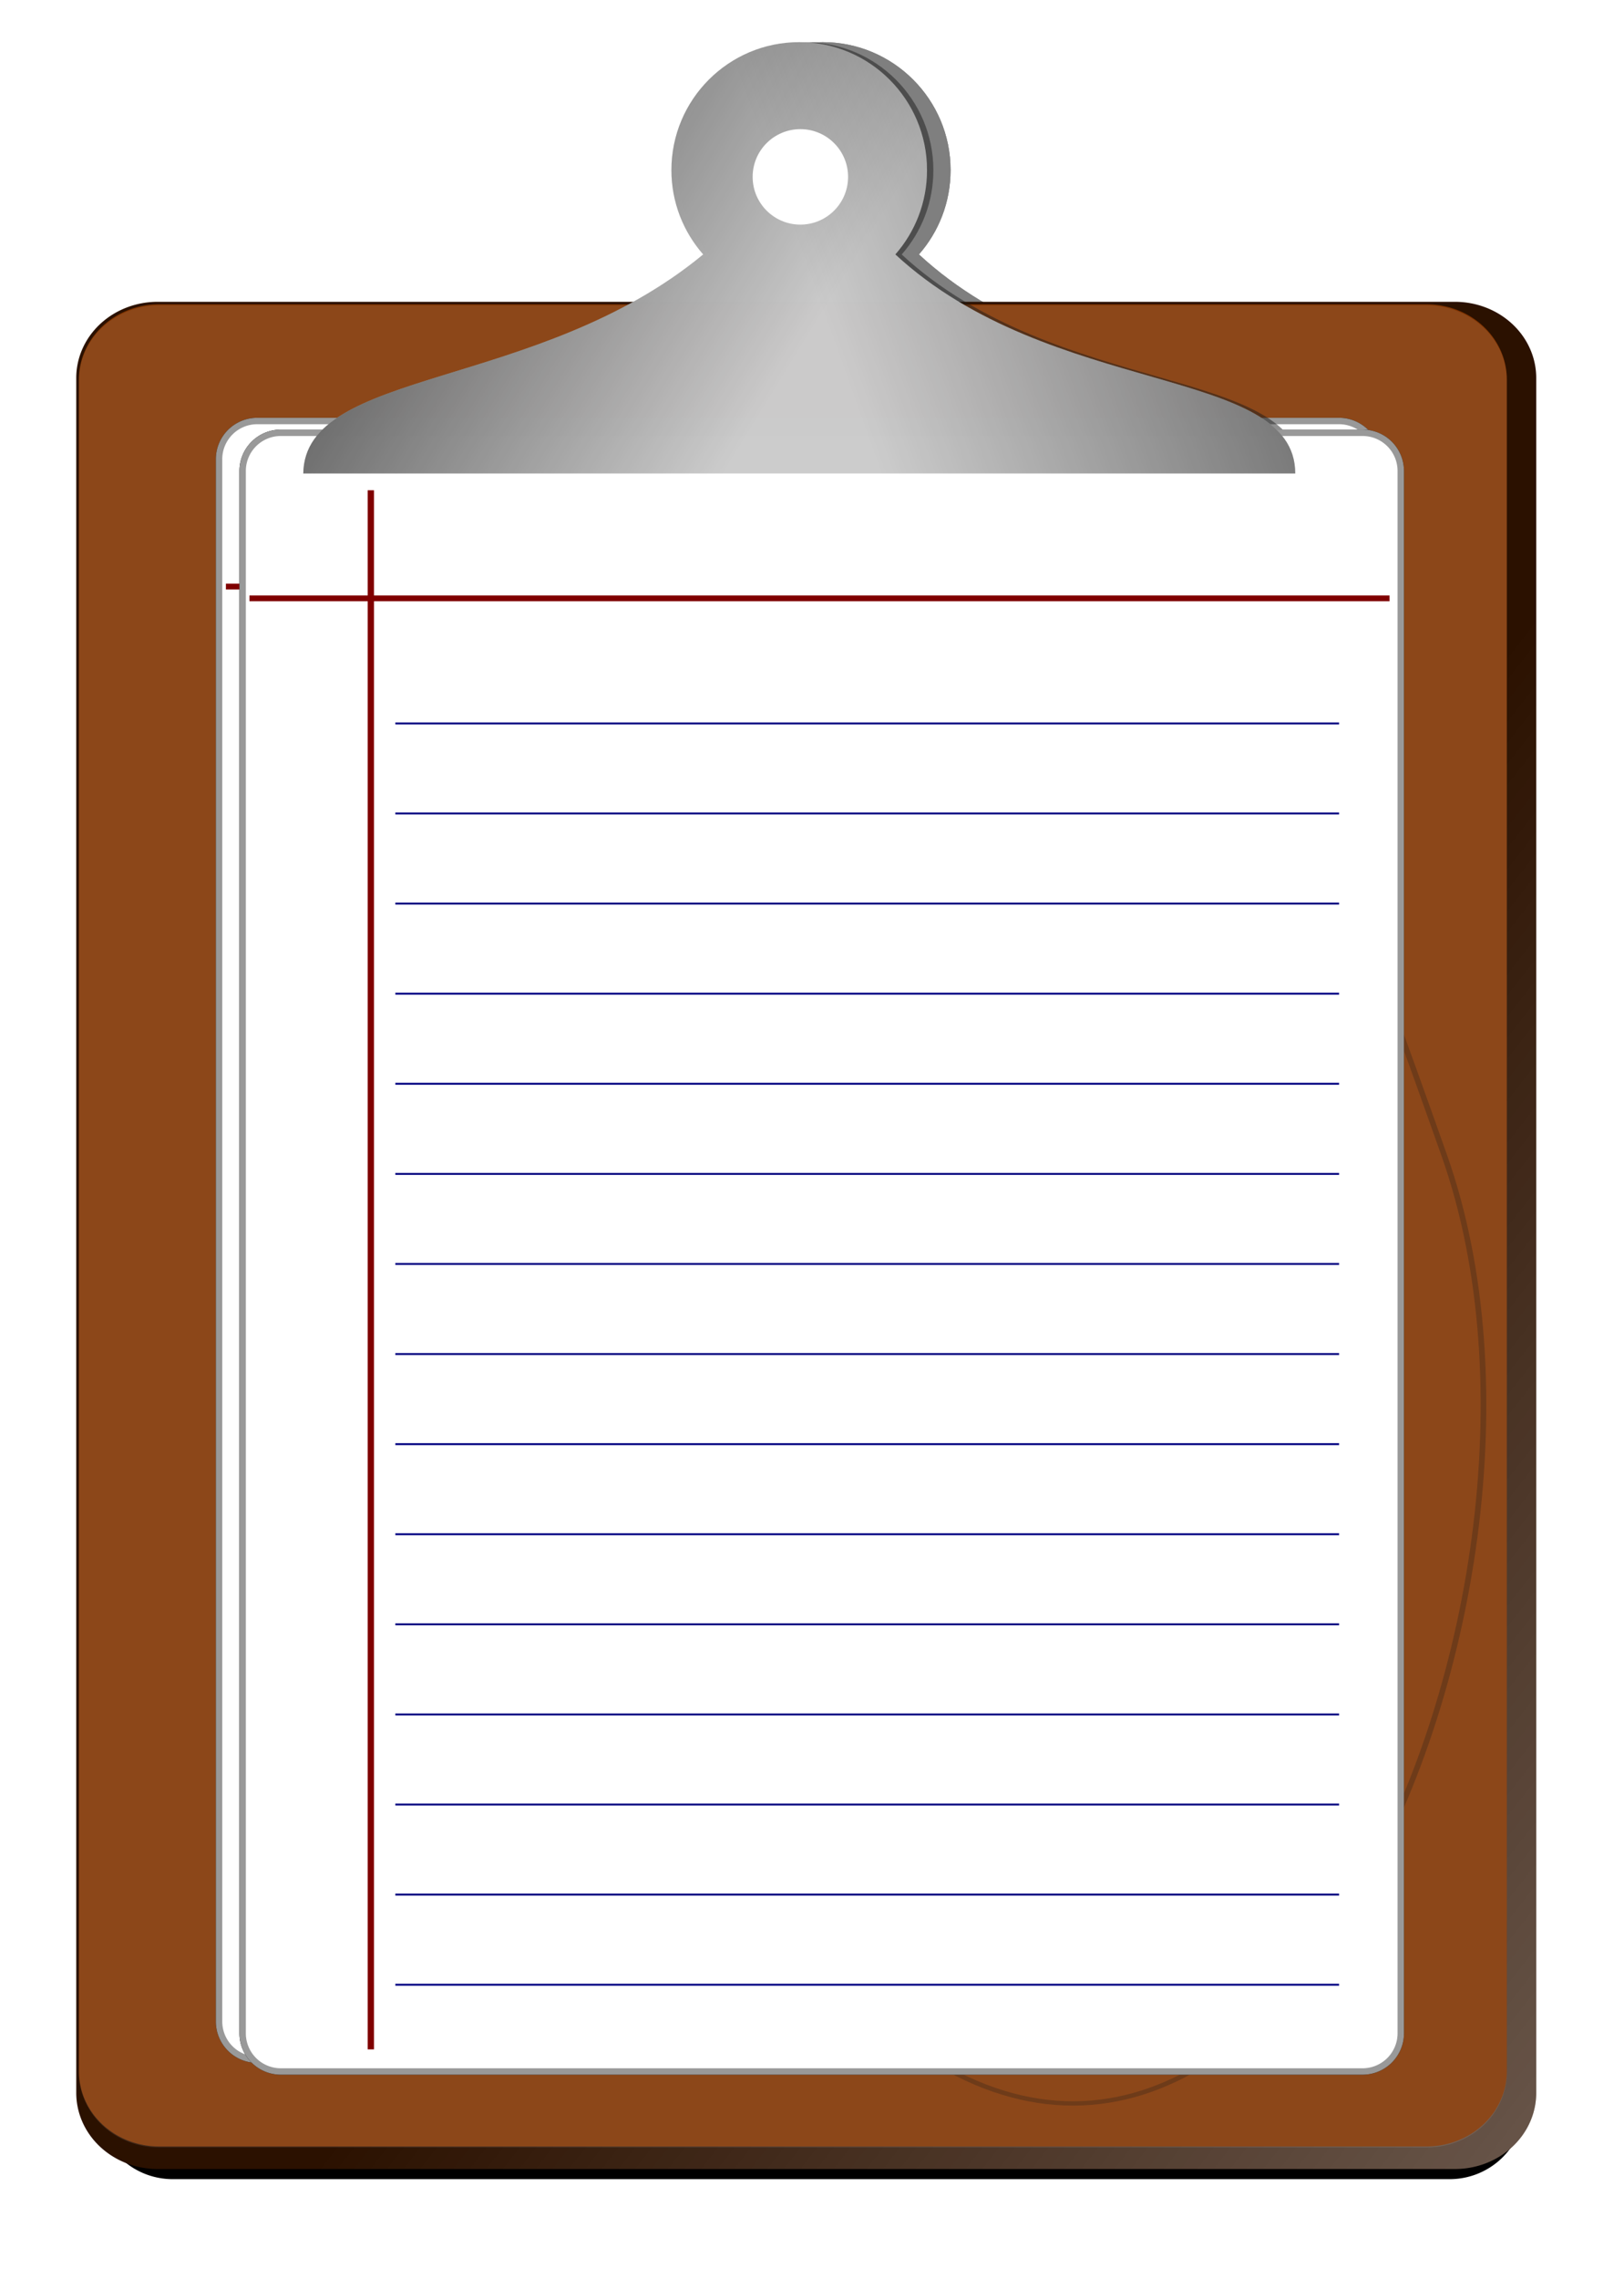 <?xml version="1.0" encoding="UTF-8"?>
<svg viewBox="0 0 168.693 236.616" xmlns="http://www.w3.org/2000/svg" xmlns:xlink="http://www.w3.org/1999/xlink">
 <defs>
  <filter id="c">
   <feGaussianBlur stdDeviation="1.898"/>
  </filter>
  <filter id="b">
   <feGaussianBlur stdDeviation="3.559"/>
  </filter>
  <filter id="h">
   <feGaussianBlur stdDeviation="3.019"/>
  </filter>
  <filter id="g">
   <feGaussianBlur stdDeviation="6.935"/>
  </filter>
  <linearGradient id="a">
   <stop offset="0"/>
   <stop stop-opacity="0" offset="1"/>
  </linearGradient>
  <linearGradient id="f" x1="707.39" x2="357.13" y1="792.53" y2="534.98" gradientUnits="userSpaceOnUse">
   <stop stop-color="#fff" offset="0"/>
   <stop stop-color="#fff" stop-opacity="0" offset="1"/>
  </linearGradient>
  <linearGradient id="e" x1="672.73" x2="754.98" y1="345.56" y2="396.08" gradientUnits="userSpaceOnUse" xlink:href="#a"/>
  <linearGradient id="d" x1="878.03" x2="767.29" y1="373.41" y2="412.92" gradientUnits="userSpaceOnUse" xlink:href="#a"/>
 </defs>
 <g transform="matrix(.612 0 0 .612 -126.53 -132.54)">
  <path d="m236.05 273.76h216.76a12.739 12.739 0 0 1 12.739 12.739v287.06a12.739 12.739 0 0 1 -12.739 12.739h-216.76a12.739 12.739 0 0 1 -12.739 -12.739v-287.06a12.739 12.739 0 0 1 12.739 -12.739" fill-rule="evenodd" filter="url(#g)"/>
  <g transform="translate(-408.58 -119.89)" fill="#808080" fill-rule="evenodd">
   <path d="m754.98 343.61c-11.982 0-21.694 9.73-21.694 21.712 0 5.483 2.038 10.484 5.393 14.304-27.998 23.182-67.625 19.257-67.877 37.165h168.37c-5e-3 -18.402-41.452-12.724-67.877-37.165 3.353-3.819 5.375-8.822 5.375-14.304 0-11.982-9.712-21.712-21.694-21.712z" opacity=".99"/>
   <path d="m754.98 343.61c-11.982 0-21.694 9.73-21.694 21.712 0 5.483 2.038 10.484 5.393 14.304-27.998 23.182-67.625 19.257-67.877 37.165h168.37c-5e-3 -18.402-41.452-12.724-67.877-37.165 3.353-3.819 5.375-8.822 5.375-14.304 0-11.982-9.712-21.712-21.694-21.712z" opacity=".7"/>
   <path d="m754.98 343.61c-11.982 0-21.694 9.73-21.694 21.712 0 5.483 2.038 10.484 5.393 14.304-27.998 23.182-67.625 19.257-67.877 37.165h168.37c-5e-3 -18.402-41.452-12.724-67.877-37.165 3.353-3.819 5.375-8.822 5.375-14.304 0-11.982-9.712-21.712-21.694-21.712z" opacity=".7"/>
   <path transform="matrix(.566 0 0 .566 351.23 190.33)" d="m727.99 311.2c0 7.902-6.406 14.308-14.308 14.308s-14.308-6.406-14.308-14.308 6.406-14.308 14.308-14.308 14.308 6.406 14.308 14.308z"/>
  </g>
  <g transform="matrix(.793 0 0 .742 70.371 68.29)">
   <path d="m205.7 268.85h277.68a17.403 17.403 0 0 1 17.403 17.403v392.15a17.403 17.403 0 0 1 -17.403 17.403h-277.68a17.403 17.403 0 0 1 -17.403 -17.403v-392.15a17.403 17.403 0 0 1 17.403 -17.403" fill="#2b1100" fill-rule="evenodd"/>
   <path d="m205.7 268.85h277.68a17.403 17.403 0 0 1 17.403 17.403v392.15a17.403 17.403 0 0 1 -17.403 17.403h-277.68a17.403 17.403 0 0 1 -17.403 -17.403v-392.15a17.403 17.403 0 0 1 17.403 -17.403" fill="url(#f)" fill-rule="evenodd" opacity=".598"/>
   <path d="m206.04 269.42h271.28a17.17 17.17 0 0 1 17.17 17.17v386.89a17.17 17.17 0 0 1 -17.17 17.17h-271.28a17.17 17.17 0 0 1 -17.17 -17.17v-386.89a17.17 17.17 0 0 1 17.17 -17.17" fill="#803300" fill-rule="evenodd"/>
   <g transform="matrix(.884 0 0 .732 63.38 142.27)" fill-rule="evenodd" opacity=".12">
    <path d="m396.1 451.88c16.414 81.364-20.397 225.06-62.41 146.96-12.973-24.113-61.935-78.747-62.41-146.96-0.544-78.173 31.083-145.7 62.41-146.96 30.73-1.241 45.472 63.008 62.41 146.96z" fill="#d45500"/>
    <path d="m385.25 458.53c12.935 64.118-16.073 177.35-49.182 115.81-10.223-19.002-48.807-62.056-49.182-115.81-0.429-61.604 24.495-114.82 49.182-115.81 24.217-0.978 35.834 49.653 49.182 115.81z" fill="#f60"/>
    <path d="m366.91 466.48c7.268 46.873-9.031 129.65-27.635 84.665-5.744-13.891-27.424-45.365-27.635-84.665-0.241-45.034 13.763-83.936 27.635-84.665 13.607-0.715 20.135 36.298 27.635 84.665z" fill="#ff7f2a"/>
   </g>
   <path d="m450.33 462.19c24.263 89.604-30.15 247.85-92.252 161.85-19.176-26.555-91.55-86.723-92.252-161.85-0.805-86.09 45.946-160.46 92.252-161.85 45.425-1.366 67.216 69.389 92.252 161.85z" fill="none" filter="url(#c)" opacity=".833" stroke="#520" stroke-width=".851"/>
   <path transform="matrix(1.417 0 0 1.161 -156.99 -72.486)" d="m450.33 462.19c24.263 89.604-30.15 247.85-92.252 161.85-19.176-26.555-91.55-86.723-92.252-161.85-0.805-86.09 45.946-160.46 92.252-161.85 45.425-1.366 67.216 69.389 92.252 161.85z" fill="none" filter="url(#c)" opacity=".89" stroke="#520" stroke-width=".851"/>
   <path d="m206.04 269.65h271.28a17.17 17.17 0 0 1 17.17 17.17v386.89a17.17 17.17 0 0 1 -17.17 17.17h-271.28a17.17 17.17 0 0 1 -17.17 -17.17v-386.89a17.17 17.17 0 0 1 17.17 -17.17" fill="#fff" fill-rule="evenodd" opacity=".101"/>
  </g>
  <g transform="translate(-569.19 32.722)">
   <path d="m819.6 255.28h183.61a6.48 6.48 0 0 1 6.48 6.48v265.07a6.48 6.48 0 0 1 -6.48 6.48h-183.61a6.48 6.48 0 0 1 -6.48 -6.48v-265.07a6.48 6.48 0 0 1 6.48 -6.48" fill-rule="evenodd" filter="url(#b)" stroke="#000" stroke-linecap="round" stroke-linejoin="round" stroke-width="1.087"/>
   <g transform="translate(569.19 -32.402)">
    <path d="m250.41 287.68h183.61a6.48 6.48 0 0 1 6.48 6.48v265.07a6.48 6.48 0 0 1 -6.48 6.48h-183.61a6.48 6.48 0 0 1 -6.48 -6.48v-265.07a6.48 6.48 0 0 1 6.48 -6.48" fill="#fff" fill-rule="evenodd" stroke="#999" stroke-linecap="round" stroke-linejoin="round" stroke-width="1.087"/>
    <path d="m265.69 297.43v264.53" fill="none" stroke="#800000" stroke-width="1.065"/>
    <path d="m438.59 315.77h-193.5" fill="none" stroke="#800000" stroke-width=".981"/>
    <path d="m430.03 336.99h-160.18" fill="none" stroke="#000080" stroke-width=".325"/>
    <path d="m430.03 352.27h-160.18" fill="none" stroke="#000080" stroke-width=".325"/>
    <path d="m430.03 367.56h-160.18" fill="none" stroke="#000080" stroke-width=".325"/>
    <path d="m430.03 382.84h-160.18" fill="none" stroke="#000080" stroke-width=".325"/>
    <path d="m430.03 398.13h-160.18" fill="none" stroke="#000080" stroke-width=".325"/>
    <path d="m430.03 413.42h-160.18" fill="none" stroke="#000080" stroke-width=".325"/>
    <path d="m430.03 428.7h-160.18" fill="none" stroke="#000080" stroke-width=".325"/>
    <path d="m430.03 443.99h-160.18" fill="none" stroke="#000080" stroke-width=".325"/>
    <path d="m430.03 459.27h-160.18" fill="none" stroke="#000080" stroke-width=".325"/>
    <path d="m430.03 474.56h-160.18" fill="none" stroke="#000080" stroke-width=".325"/>
    <path d="m430.03 489.84h-160.18" fill="none" stroke="#000080" stroke-width=".325"/>
    <path d="m430.03 505.13h-160.18" fill="none" stroke="#000080" stroke-width=".325"/>
    <path d="m430.03 520.42h-160.18" fill="none" stroke="#000080" stroke-width=".325"/>
    <path d="m430.03 535.7h-160.18" fill="none" stroke="#000080" stroke-width=".325"/>
    <path d="m430.03 550.99h-160.18" fill="none" stroke="#000080" stroke-width=".325"/>
   </g>
  </g>
  <path d="m343.48 223.73c-11.982 0-21.694 9.73-21.694 21.712 0 5.483 2.038 10.484 5.393 14.304-27.998 23.182-67.625 19.257-67.877 37.165h168.37c-5e-3 -18.402-41.452-12.724-67.877-37.165 3.353-3.819 5.375-8.822 5.375-14.304 0-11.982-9.712-21.712-21.694-21.712z" fill="#1a1a1a" fill-rule="evenodd" filter="url(#h)" opacity=".7"/>
  <g transform="translate(-565.19 34.722)">
   <path d="m819.6 255.28h183.61a6.48 6.48 0 0 1 6.48 6.48v265.07a6.48 6.48 0 0 1 -6.48 6.48h-183.61a6.48 6.48 0 0 1 -6.48 -6.48v-265.07a6.48 6.48 0 0 1 6.48 -6.48" fill-rule="evenodd" filter="url(#b)" stroke="#000" stroke-linecap="round" stroke-linejoin="round" stroke-width="1.087"/>
   <g transform="translate(569.19 -32.402)">
    <path d="m250.41 287.68h183.61a6.48 6.48 0 0 1 6.48 6.48v265.07a6.48 6.48 0 0 1 -6.48 6.48h-183.61a6.48 6.48 0 0 1 -6.48 -6.48v-265.07a6.48 6.48 0 0 1 6.48 -6.48" fill="#fff" fill-rule="evenodd" stroke="#999" stroke-linecap="round" stroke-linejoin="round" stroke-width="1.087"/>
    <path d="m265.69 297.43v264.53" fill="none" stroke="#800000" stroke-width="1.065"/>
    <path d="m438.59 315.77h-193.5" fill="none" stroke="#800000" stroke-width=".981"/>
    <path d="m430.03 336.99h-160.18" fill="none" stroke="#000080" stroke-width=".325"/>
    <path d="m430.03 352.27h-160.18" fill="none" stroke="#000080" stroke-width=".325"/>
    <path d="m430.03 367.56h-160.18" fill="none" stroke="#000080" stroke-width=".325"/>
    <path d="m430.03 382.84h-160.18" fill="none" stroke="#000080" stroke-width=".325"/>
    <path d="m430.03 398.13h-160.18" fill="none" stroke="#000080" stroke-width=".325"/>
    <path d="m430.03 413.42h-160.18" fill="none" stroke="#000080" stroke-width=".325"/>
    <path d="m430.03 428.7h-160.18" fill="none" stroke="#000080" stroke-width=".325"/>
    <path d="m430.03 443.99h-160.18" fill="none" stroke="#000080" stroke-width=".325"/>
    <path d="m430.03 459.27h-160.18" fill="none" stroke="#000080" stroke-width=".325"/>
    <path d="m430.03 474.56h-160.18" fill="none" stroke="#000080" stroke-width=".325"/>
    <path d="m430.03 489.84h-160.18" fill="none" stroke="#000080" stroke-width=".325"/>
    <path d="m430.03 505.13h-160.18" fill="none" stroke="#000080" stroke-width=".325"/>
    <path d="m430.03 520.42h-160.18" fill="none" stroke="#000080" stroke-width=".325"/>
    <path d="m430.03 535.7h-160.18" fill="none" stroke="#000080" stroke-width=".325"/>
    <path d="m430.03 550.99h-160.18" fill="none" stroke="#000080" stroke-width=".325"/>
   </g>
  </g>
  <g transform="translate(-412.58 -119.89)" fill-rule="evenodd">
   <path d="m754.98 343.61c-11.982 0-21.694 9.73-21.694 21.712 0 5.483 2.038 10.484 5.393 14.304-27.998 23.182-67.625 19.257-67.877 37.165h168.37c-5e-3 -18.402-41.452-12.724-67.877-37.165 3.353-3.819 5.375-8.822 5.375-14.304 0-11.982-9.712-21.712-21.694-21.712z" fill="#ccc" opacity=".99"/>
   <path d="m754.98 343.61c-11.982 0-21.694 9.73-21.694 21.712 0 5.483 2.038 10.484 5.393 14.304-27.998 23.182-67.625 19.257-67.877 37.165h168.37c-5e-3 -18.402-41.452-12.724-67.877-37.165 3.353-3.819 5.375-8.822 5.375-14.304 0-11.982-9.712-21.712-21.694-21.712z" fill="url(#e)" opacity=".7"/>
   <path d="m754.98 343.61c-11.982 0-21.694 9.73-21.694 21.712 0 5.483 2.038 10.484 5.393 14.304-27.998 23.182-67.625 19.257-67.877 37.165h168.37c-5e-3 -18.402-41.452-12.724-67.877-37.165 3.353-3.819 5.375-8.822 5.375-14.304 0-11.982-9.712-21.712-21.694-21.712z" fill="url(#d)" opacity=".7"/>
   <path transform="matrix(.566 0 0 .566 351.23 190.33)" d="m727.99 311.2c0 7.902-6.406 14.308-14.308 14.308s-14.308-6.406-14.308-14.308 6.406-14.308 14.308-14.308 14.308 6.406 14.308 14.308z" fill="#fff"/>
  </g>
 </g>
</svg>
